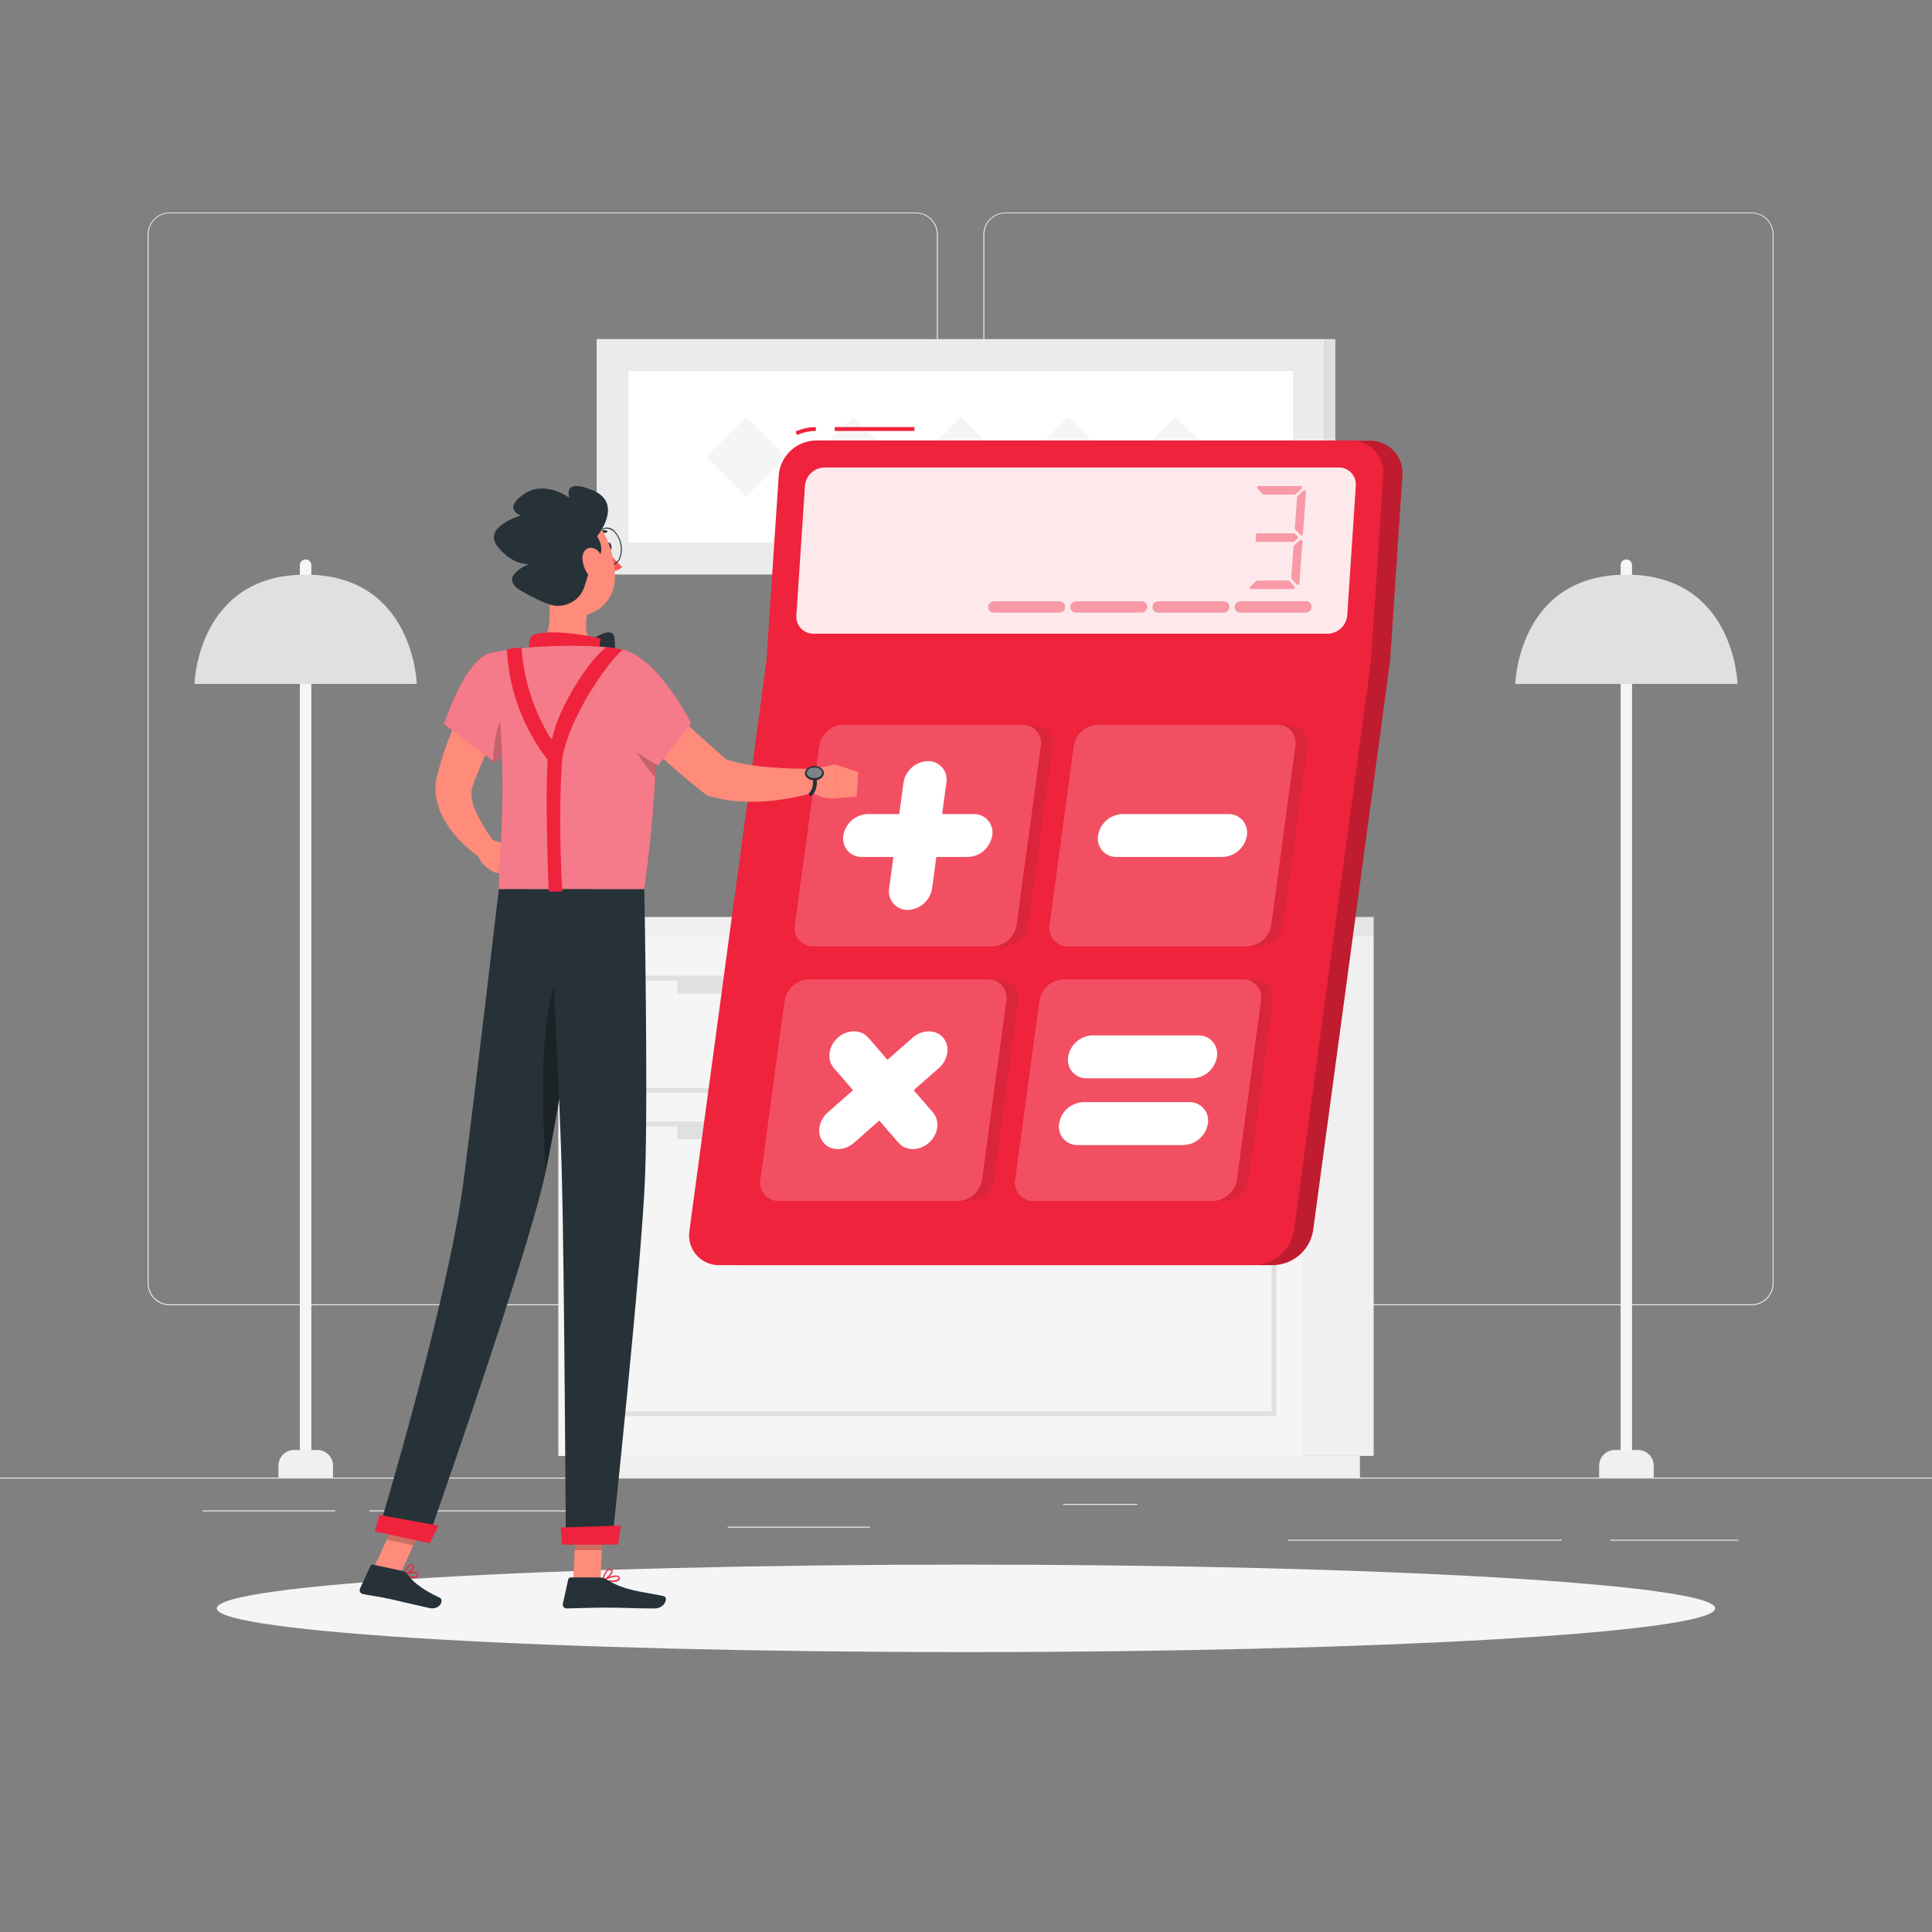 <svg width="116" height="116" viewBox="0 0 116 116" fill="none" xmlns="http://www.w3.org/2000/svg">
<rect x="0" y="0" width="116" height="116" fill="#808080" stroke="none"/>
<path d="M116 88.717H0V88.775H116V88.717Z" fill="#EBEBEB"/>
<path d="M104.375 92.449H96.691V92.507H104.375V92.449Z" fill="#EBEBEB"/>
<path d="M93.772 92.449H77.344V92.507H93.772V92.449Z" fill="#EBEBEB"/>
<path d="M68.284 90.297H63.832V90.355H68.284V90.297Z" fill="#EBEBEB"/>
<path d="M20.127 90.686H12.172V90.745H20.127V90.686Z" fill="#EBEBEB"/>
<path d="M36.657 90.686H22.191V90.745H36.657V90.686Z" fill="#EBEBEB"/>
<path d="M52.231 91.665H43.691V91.723H52.231V91.665Z" fill="#EBEBEB"/>
<path d="M54.983 78.369H10.186C9.835 78.369 9.498 78.229 9.25 77.981C9.003 77.732 8.863 77.396 8.863 77.045V14.073C8.866 13.724 9.007 13.39 9.255 13.145C9.502 12.899 9.837 12.76 10.186 12.76H54.983C55.334 12.76 55.671 12.899 55.919 13.148C56.168 13.396 56.307 13.733 56.307 14.085V77.045C56.307 77.396 56.168 77.733 55.919 77.981C55.671 78.23 55.334 78.369 54.983 78.369ZM10.186 12.806C9.85 12.807 9.529 12.941 9.291 13.178C9.054 13.415 8.921 13.737 8.921 14.073V77.045C8.921 77.38 9.054 77.702 9.291 77.939C9.529 78.177 9.85 78.311 10.186 78.311H54.983C55.318 78.311 55.64 78.177 55.878 77.94C56.115 77.702 56.249 77.38 56.249 77.045V14.073C56.249 13.737 56.115 13.415 55.878 13.178C55.64 12.94 55.318 12.807 54.983 12.806H10.186Z" fill="#EBEBEB"/>
<path d="M105.167 78.369H60.368C60.017 78.369 59.68 78.229 59.432 77.981C59.183 77.732 59.044 77.396 59.043 77.045V14.073C59.047 13.724 59.188 13.39 59.436 13.144C59.684 12.899 60.019 12.76 60.368 12.76H105.167C105.515 12.761 105.849 12.899 106.097 13.145C106.344 13.391 106.484 13.724 106.487 14.073V77.045C106.487 77.395 106.348 77.731 106.101 77.98C105.853 78.228 105.517 78.368 105.167 78.369ZM60.368 12.806C60.032 12.807 59.71 12.94 59.473 13.178C59.235 13.415 59.102 13.737 59.101 14.073V77.045C59.102 77.38 59.235 77.702 59.473 77.94C59.71 78.177 60.032 78.311 60.368 78.311H105.167C105.503 78.311 105.824 78.177 106.062 77.94C106.299 77.702 106.433 77.38 106.434 77.045V14.073C106.433 13.737 106.299 13.415 106.062 13.178C105.824 12.94 105.503 12.807 105.167 12.806H60.368Z" fill="#EBEBEB"/>
<path d="M78.182 87.413H82.477V56.193H78.182V87.413Z" fill="#F0F0F0"/>
<path d="M34.347 88.714H81.652V87.412H34.347V88.714Z" fill="#F0F0F0"/>
<path d="M78.183 56.194H33.523V87.415H78.183V56.194Z" fill="#F5F5F5"/>
<path d="M78.182 56.194H82.477V55.057H78.182V56.194Z" fill="#E6E6E6"/>
<path d="M78.183 55.058H33.523V56.194H78.183V55.058Z" fill="#F0F0F0"/>
<path d="M76.638 65.61H35.066V58.58H76.638V65.61ZM35.354 65.32H76.351V58.87H35.354V65.32Z" fill="#E0E0E0"/>
<path d="M76.638 85.028H35.066V67.333H76.638V85.028ZM35.354 84.74H76.351V67.621H35.354V84.74Z" fill="#E0E0E0"/>
<path d="M40.668 59.649L71.039 59.649V58.726L40.668 58.726V59.649Z" fill="#E0E0E0"/>
<path d="M40.668 68.4H71.039V67.477H40.668V68.4Z" fill="#E0E0E0"/>
<path d="M97.648 87.888C97.557 87.888 97.469 87.851 97.405 87.786C97.341 87.722 97.305 87.634 97.305 87.543V33.932C97.305 33.841 97.341 33.754 97.405 33.689C97.47 33.625 97.557 33.589 97.648 33.589C97.739 33.589 97.826 33.625 97.891 33.689C97.955 33.754 97.991 33.841 97.991 33.932V87.543C97.991 87.634 97.955 87.722 97.891 87.786C97.827 87.851 97.739 87.888 97.648 87.888Z" fill="#F5F5F5"/>
<path d="M96.958 87.058H98.35C98.599 87.058 98.839 87.157 99.016 87.334C99.192 87.51 99.291 87.75 99.291 87.999V88.714H96.016V87.999C96.016 87.75 96.115 87.51 96.291 87.334C96.468 87.157 96.708 87.058 96.958 87.058Z" fill="#F0F0F0"/>
<path d="M90.977 41.064C90.977 41.064 91.146 34.503 97.649 34.503C104.152 34.503 104.324 41.064 104.324 41.064H90.977Z" fill="#E0E0E0"/>
<path d="M18.35 87.888C18.258 87.888 18.17 87.852 18.105 87.787C18.04 87.722 18.004 87.635 18.004 87.543V33.932C18.005 33.841 18.041 33.754 18.106 33.689C18.171 33.625 18.258 33.589 18.35 33.589C18.441 33.589 18.528 33.625 18.592 33.689C18.657 33.754 18.693 33.841 18.693 33.932V87.543C18.693 87.634 18.657 87.722 18.593 87.786C18.528 87.851 18.441 87.888 18.35 87.888Z" fill="#F5F5F5"/>
<path d="M17.661 87.058H19.053C19.302 87.058 19.542 87.157 19.719 87.334C19.895 87.51 19.995 87.75 19.995 87.999V88.714H16.719V87.999C16.719 87.876 16.743 87.753 16.79 87.639C16.838 87.525 16.907 87.421 16.995 87.334C17.082 87.246 17.186 87.177 17.3 87.129C17.415 87.082 17.537 87.058 17.661 87.058Z" fill="#F0F0F0"/>
<path d="M11.676 41.064C11.676 41.064 11.845 34.503 18.35 34.503C24.856 34.503 25.023 41.064 25.023 41.064H11.676Z" fill="#E0E0E0"/>
<path d="M66.364 54.566H49.859V55.058H66.364V54.566Z" fill="#E0E0E0"/>
<path d="M66.364 54.566H49.859L51.446 45.117H67.951L66.364 54.566Z" fill="#E0E0E0"/>
<path d="M66.059 54.566H49.555L51.142 45.117H67.646L66.059 54.566Z" fill="#EBEBEB"/>
<path d="M50.179 53.824L51.529 45.79C51.537 45.74 51.562 45.695 51.601 45.663C51.639 45.63 51.688 45.613 51.738 45.613H66.818C66.849 45.613 66.879 45.62 66.907 45.633C66.935 45.646 66.96 45.664 66.98 45.688C66.999 45.711 67.014 45.739 67.022 45.768C67.03 45.798 67.032 45.829 67.027 45.859L65.677 53.893C65.668 53.943 65.643 53.988 65.605 54.021C65.567 54.053 65.518 54.072 65.468 54.072H50.388C50.357 54.072 50.326 54.066 50.298 54.053C50.27 54.039 50.245 54.02 50.225 53.997C50.205 53.973 50.191 53.945 50.183 53.915C50.175 53.886 50.174 53.854 50.179 53.824Z" fill="#FAFAFA"/>
<path d="M62.63 54.566H46.125V55.058H62.63V54.566Z" fill="#F0F0F0"/>
<path d="M79.552 20.36H35.824V34.494H79.552V20.36Z" fill="#EBEBEB"/>
<path d="M79.549 34.491H80.176V20.358H79.549V34.491Z" fill="#E0E0E0"/>
<path d="M77.635 22.274H37.738V32.578H77.635V22.274Z" fill="white"/>
<path d="M60.089 27.426L57.688 25.024L55.286 27.426L57.688 29.828L60.089 27.426Z" fill="#F5F5F5"/>
<path d="M53.64 27.426L51.238 25.024L48.837 27.426L51.238 29.828L53.64 27.426Z" fill="#F5F5F5"/>
<path d="M47.195 27.426L44.793 25.024L42.391 27.426L44.793 29.828L47.195 27.426Z" fill="#F5F5F5"/>
<path d="M66.534 27.426L64.133 25.024L61.731 27.426L64.133 29.828L66.534 27.426Z" fill="#F5F5F5"/>
<path d="M72.984 27.426L70.582 25.024L68.18 27.426L70.582 29.828L72.984 27.426Z" fill="#F5F5F5"/>
<path d="M57.998 99.194C82.841 99.194 102.981 98.018 102.981 96.568C102.981 95.117 82.841 93.941 57.998 93.941C33.155 93.941 13.016 95.117 13.016 96.568C13.016 98.018 33.155 99.194 57.998 99.194Z" fill="#F5F5F5"/>
<path d="M84.202 28.547C84.223 28.279 84.189 28.009 84.1 27.755C84.011 27.501 83.87 27.268 83.686 27.072C83.502 26.875 83.28 26.72 83.032 26.614C82.784 26.508 82.518 26.456 82.249 26.459H50.133C49.568 26.467 49.026 26.686 48.614 27.072C48.202 27.458 47.948 27.984 47.903 28.547L47.166 39.672L42.542 73.871C42.497 74.131 42.51 74.398 42.581 74.653C42.651 74.907 42.778 75.143 42.951 75.343C43.124 75.543 43.339 75.701 43.581 75.808C43.822 75.915 44.085 75.966 44.349 75.959H76.467C77.045 75.943 77.598 75.726 78.032 75.344C78.466 74.963 78.752 74.441 78.841 73.871L83.464 39.672L84.202 28.547Z" fill="#EF233C"/>
<path opacity="0.2" d="M84.202 28.547C84.223 28.279 84.189 28.009 84.1 27.755C84.011 27.501 83.87 27.268 83.686 27.072C83.502 26.875 83.28 26.72 83.032 26.614C82.784 26.508 82.518 26.456 82.249 26.459H50.133C49.568 26.467 49.026 26.686 48.614 27.072C48.202 27.458 47.948 27.984 47.903 28.547L47.166 39.672L42.542 73.871C42.497 74.131 42.51 74.398 42.581 74.653C42.651 74.907 42.778 75.143 42.951 75.343C43.124 75.543 43.339 75.701 43.581 75.808C43.822 75.915 44.085 75.966 44.349 75.959H76.467C77.045 75.943 77.598 75.726 78.032 75.344C78.466 74.963 78.752 74.441 78.841 73.871L83.464 39.672L84.202 28.547Z" fill="black"/>
<path d="M75.322 75.961H43.204C42.94 75.968 42.678 75.916 42.436 75.81C42.195 75.703 41.98 75.544 41.807 75.345C41.634 75.145 41.508 74.909 41.437 74.655C41.366 74.401 41.352 74.134 41.397 73.873L46.021 39.672H82.319L77.696 73.871C77.607 74.442 77.321 74.964 76.888 75.346C76.454 75.728 75.9 75.946 75.322 75.961Z" fill="#EF233C"/>
<path d="M54.905 25.643H50.121V25.875H54.905V25.643Z" fill="#EF233C"/>
<path d="M47.859 26.123L47.762 25.912C48.146 25.735 48.564 25.643 48.987 25.643V25.875C48.597 25.875 48.213 25.959 47.859 26.123Z" fill="#EF233C"/>
<path d="M81.105 26.447H48.987C48.422 26.455 47.88 26.674 47.468 27.06C47.056 27.446 46.802 27.972 46.757 28.535L46.02 39.671H82.318L83.054 28.547C83.077 28.278 83.044 28.007 82.956 27.752C82.868 27.497 82.728 27.263 82.545 27.065C82.361 26.867 82.138 26.71 81.89 26.604C81.642 26.497 81.375 26.444 81.105 26.447Z" fill="#EF233C"/>
<path opacity="0.9" d="M47.816 36.948L48.331 29.169C48.354 28.873 48.488 28.596 48.705 28.392C48.922 28.189 49.207 28.074 49.505 28.069H80.377C80.519 28.067 80.659 28.095 80.79 28.15C80.92 28.206 81.038 28.288 81.134 28.392C81.231 28.495 81.305 28.618 81.352 28.752C81.398 28.886 81.416 29.028 81.405 29.169L80.89 36.948C80.865 37.244 80.732 37.521 80.515 37.724C80.298 37.928 80.013 38.043 79.716 38.048H48.843C48.702 38.05 48.561 38.022 48.431 37.966C48.301 37.91 48.184 37.828 48.087 37.725C47.99 37.621 47.916 37.499 47.869 37.365C47.823 37.231 47.804 37.089 47.816 36.948Z" fill="white"/>
<g opacity="0.4">
<path d="M78.149 29.343L77.798 29.67C77.79 29.678 77.779 29.685 77.768 29.689C77.757 29.694 77.745 29.696 77.733 29.696H75.877C75.864 29.696 75.851 29.694 75.839 29.688C75.827 29.683 75.816 29.675 75.808 29.666L75.506 29.341C75.493 29.327 75.485 29.31 75.482 29.292C75.479 29.274 75.481 29.255 75.488 29.238C75.496 29.221 75.508 29.206 75.523 29.196C75.539 29.186 75.557 29.181 75.576 29.181H78.088C78.107 29.181 78.125 29.187 78.141 29.198C78.156 29.208 78.168 29.224 78.174 29.241C78.181 29.259 78.182 29.278 78.177 29.296C78.173 29.314 78.163 29.331 78.149 29.343Z" fill="#EF233C"/>
<path d="M77.659 35.373H75.146C75.127 35.373 75.108 35.367 75.092 35.356C75.077 35.345 75.064 35.33 75.057 35.312C75.05 35.294 75.049 35.275 75.053 35.256C75.057 35.238 75.067 35.221 75.081 35.208L75.429 34.883C75.447 34.867 75.47 34.858 75.494 34.858H77.35C77.363 34.857 77.377 34.86 77.389 34.865C77.401 34.871 77.411 34.88 77.42 34.89L77.724 35.215C77.735 35.228 77.743 35.244 77.746 35.262C77.749 35.279 77.747 35.297 77.74 35.314C77.733 35.33 77.722 35.344 77.708 35.355C77.693 35.365 77.676 35.371 77.659 35.373Z" fill="#EF233C"/>
<path d="M77.902 32.34L77.723 32.509C77.705 32.526 77.682 32.535 77.658 32.535H75.48C75.467 32.535 75.454 32.532 75.442 32.526C75.431 32.521 75.42 32.513 75.412 32.504C75.403 32.494 75.396 32.483 75.392 32.471C75.388 32.459 75.386 32.446 75.387 32.433L75.41 32.106C75.412 32.082 75.423 32.059 75.44 32.043C75.458 32.027 75.481 32.017 75.505 32.018H77.691C77.704 32.017 77.717 32.02 77.729 32.025C77.741 32.03 77.751 32.038 77.76 32.048L77.909 32.208C77.917 32.217 77.924 32.228 77.928 32.239C77.932 32.251 77.934 32.263 77.933 32.275C77.932 32.288 77.929 32.3 77.924 32.311C77.919 32.322 77.911 32.332 77.902 32.34Z" fill="#EF233C"/>
<path d="M78.2 32.519L78.017 35.032C78.015 35.05 78.008 35.067 77.997 35.082C77.986 35.096 77.97 35.107 77.953 35.113C77.935 35.119 77.917 35.12 77.899 35.115C77.881 35.11 77.865 35.101 77.852 35.087L77.553 34.762C77.544 34.753 77.537 34.742 77.533 34.729C77.528 34.717 77.527 34.704 77.528 34.691L77.665 32.823C77.665 32.811 77.668 32.799 77.673 32.788C77.678 32.778 77.686 32.768 77.695 32.76L78.043 32.435C78.057 32.422 78.075 32.414 78.094 32.412C78.114 32.41 78.133 32.413 78.151 32.422C78.168 32.431 78.182 32.445 78.191 32.463C78.2 32.48 78.203 32.5 78.2 32.519Z" fill="#EF233C"/>
<path d="M78.415 29.538L78.232 32.057C78.231 32.076 78.224 32.094 78.213 32.109C78.201 32.123 78.186 32.135 78.169 32.141C78.151 32.147 78.132 32.148 78.114 32.143C78.096 32.139 78.08 32.129 78.067 32.115L77.766 31.788C77.757 31.779 77.751 31.768 77.747 31.756C77.743 31.744 77.742 31.731 77.742 31.719L77.877 29.851C77.879 29.827 77.89 29.805 77.907 29.789L78.255 29.461C78.269 29.448 78.287 29.44 78.306 29.437C78.325 29.434 78.344 29.437 78.362 29.445C78.379 29.453 78.393 29.466 78.403 29.483C78.412 29.5 78.417 29.519 78.415 29.538Z" fill="#EF233C"/>
</g>
<path opacity="0.4" d="M74.126 36.424C74.134 36.337 74.173 36.257 74.236 36.197C74.299 36.138 74.383 36.103 74.47 36.102H78.414C78.46 36.101 78.505 36.11 78.548 36.128C78.59 36.146 78.628 36.173 78.66 36.207C78.692 36.24 78.716 36.28 78.731 36.323C78.747 36.367 78.753 36.413 78.75 36.459C78.743 36.546 78.703 36.627 78.639 36.687C78.575 36.746 78.492 36.78 78.404 36.781H74.47C74.423 36.783 74.376 36.776 74.332 36.758C74.289 36.741 74.249 36.714 74.217 36.681C74.184 36.647 74.159 36.606 74.144 36.562C74.128 36.518 74.122 36.471 74.126 36.424Z" fill="#EF233C"/>
<path opacity="0.4" d="M69.197 36.424C69.204 36.337 69.243 36.257 69.306 36.197C69.37 36.138 69.453 36.103 69.54 36.102H73.484C73.53 36.101 73.576 36.11 73.618 36.128C73.66 36.146 73.699 36.173 73.73 36.207C73.762 36.24 73.786 36.28 73.802 36.323C73.817 36.367 73.823 36.413 73.82 36.459C73.813 36.546 73.773 36.627 73.71 36.687C73.646 36.746 73.562 36.78 73.475 36.781H69.531C69.484 36.782 69.439 36.773 69.396 36.755C69.354 36.737 69.316 36.711 69.284 36.677C69.253 36.643 69.229 36.603 69.213 36.56C69.198 36.516 69.193 36.47 69.197 36.424Z" fill="#EF233C"/>
<path opacity="0.4" d="M64.263 36.424C64.27 36.337 64.309 36.257 64.373 36.197C64.436 36.138 64.519 36.103 64.606 36.102H68.55C68.596 36.102 68.642 36.111 68.684 36.129C68.726 36.147 68.764 36.174 68.795 36.208C68.826 36.241 68.85 36.281 68.866 36.324C68.881 36.367 68.888 36.413 68.884 36.459C68.877 36.546 68.838 36.627 68.774 36.687C68.71 36.747 68.626 36.78 68.539 36.781H64.595C64.549 36.782 64.503 36.773 64.461 36.755C64.419 36.736 64.381 36.71 64.35 36.676C64.319 36.642 64.295 36.603 64.28 36.559C64.265 36.516 64.259 36.47 64.263 36.424Z" fill="#EF233C"/>
<path opacity="0.4" d="M59.329 36.424C59.337 36.337 59.376 36.257 59.439 36.197C59.503 36.138 59.586 36.103 59.673 36.102H63.617C63.663 36.102 63.708 36.111 63.75 36.129C63.792 36.147 63.83 36.174 63.861 36.208C63.893 36.241 63.917 36.281 63.932 36.324C63.948 36.367 63.954 36.413 63.951 36.459C63.944 36.546 63.904 36.627 63.84 36.687C63.776 36.747 63.693 36.78 63.605 36.781H59.661C59.615 36.782 59.57 36.773 59.528 36.755C59.485 36.736 59.447 36.71 59.416 36.676C59.385 36.642 59.361 36.603 59.346 36.559C59.331 36.516 59.325 36.47 59.329 36.424Z" fill="#EF233C"/>
<path opacity="0.1" d="M48.438 55.533L49.89 44.799C49.945 44.447 50.121 44.125 50.388 43.89C50.655 43.655 50.996 43.521 51.352 43.511H62.087C62.249 43.507 62.411 43.538 62.56 43.604C62.709 43.67 62.842 43.768 62.949 43.891C63.055 44.014 63.133 44.16 63.177 44.317C63.22 44.474 63.228 44.638 63.2 44.799L61.748 55.533C61.694 55.885 61.519 56.207 61.252 56.442C60.985 56.677 60.644 56.812 60.289 56.821H49.552C49.389 56.825 49.227 56.794 49.078 56.728C48.929 56.662 48.796 56.564 48.69 56.441C48.583 56.318 48.505 56.172 48.462 56.016C48.418 55.859 48.41 55.694 48.438 55.533Z" fill="#263238"/>
<path opacity="0.1" d="M63.731 55.533L65.191 44.799C65.245 44.447 65.421 44.125 65.688 43.89C65.955 43.655 66.297 43.521 66.652 43.511H77.387C77.55 43.506 77.712 43.538 77.861 43.603C78.011 43.669 78.143 43.767 78.25 43.89C78.357 44.014 78.434 44.159 78.478 44.316C78.521 44.473 78.529 44.638 78.501 44.799L77.051 55.533C76.996 55.885 76.82 56.206 76.553 56.442C76.286 56.677 75.945 56.811 75.589 56.821H64.843C64.68 56.826 64.518 56.794 64.369 56.728C64.22 56.662 64.088 56.564 63.981 56.441C63.875 56.318 63.797 56.172 63.754 56.016C63.711 55.858 63.703 55.694 63.731 55.533Z" fill="#263238"/>
<path opacity="0.1" d="M46.371 70.827L47.823 60.088C47.878 59.736 48.054 59.415 48.321 59.18C48.588 58.944 48.929 58.81 49.285 58.8H60.02C60.182 58.796 60.344 58.828 60.493 58.893C60.642 58.959 60.775 59.057 60.881 59.18C60.988 59.303 61.066 59.449 61.109 59.606C61.153 59.763 61.161 59.927 61.133 60.088L59.681 70.825C59.627 71.176 59.451 71.497 59.184 71.732C58.917 71.967 58.577 72.101 58.221 72.11H47.484C47.322 72.114 47.161 72.083 47.012 72.017C46.864 71.952 46.731 71.854 46.625 71.732C46.518 71.609 46.44 71.464 46.396 71.308C46.352 71.151 46.344 70.987 46.371 70.827Z" fill="#263238"/>
<path opacity="0.1" d="M61.664 70.827L63.114 60.088C63.169 59.736 63.345 59.415 63.612 59.18C63.879 58.944 64.22 58.81 64.576 58.8H75.311C75.473 58.796 75.635 58.828 75.784 58.893C75.933 58.959 76.066 59.057 76.172 59.18C76.279 59.303 76.357 59.449 76.4 59.606C76.444 59.763 76.452 59.927 76.424 60.088L74.974 70.825C74.919 71.176 74.743 71.497 74.476 71.732C74.209 71.966 73.868 72.1 73.513 72.11H62.776C62.613 72.115 62.452 72.083 62.303 72.017C62.155 71.952 62.023 71.854 61.916 71.732C61.81 71.609 61.732 71.464 61.689 71.308C61.645 71.151 61.637 70.987 61.664 70.827Z" fill="#263238"/>
<path d="M47.723 55.533L49.183 44.799C49.237 44.447 49.413 44.125 49.68 43.89C49.947 43.655 50.288 43.521 50.644 43.511H61.379C61.542 43.507 61.703 43.538 61.852 43.604C62.002 43.67 62.134 43.768 62.241 43.891C62.347 44.014 62.425 44.16 62.469 44.317C62.512 44.474 62.52 44.638 62.492 44.799L61.04 55.533C60.986 55.885 60.811 56.207 60.544 56.442C60.277 56.677 59.936 56.812 59.581 56.821H48.837C48.674 56.825 48.512 56.794 48.363 56.728C48.214 56.662 48.081 56.564 47.975 56.441C47.868 56.318 47.791 56.172 47.747 56.016C47.703 55.859 47.695 55.694 47.723 55.533Z" fill="#EF233C"/>
<path opacity="0.2" d="M47.723 55.533L49.183 44.799C49.237 44.447 49.413 44.125 49.68 43.89C49.947 43.655 50.288 43.521 50.644 43.511H61.379C61.542 43.507 61.703 43.538 61.852 43.604C62.002 43.67 62.134 43.768 62.241 43.891C62.347 44.014 62.425 44.16 62.469 44.317C62.512 44.474 62.52 44.638 62.492 44.799L61.04 55.533C60.986 55.885 60.811 56.207 60.544 56.442C60.277 56.677 59.936 56.812 59.581 56.821H48.837C48.674 56.825 48.512 56.794 48.363 56.728C48.214 56.662 48.081 56.564 47.975 56.441C47.868 56.318 47.791 56.172 47.747 56.016C47.703 55.859 47.695 55.694 47.723 55.533Z" fill="white"/>
<path d="M63.017 55.533L64.467 44.799C64.521 44.447 64.697 44.125 64.964 43.89C65.231 43.655 65.572 43.521 65.928 43.511H76.663C76.826 43.506 76.988 43.538 77.137 43.603C77.286 43.669 77.419 43.767 77.526 43.89C77.632 44.014 77.71 44.159 77.754 44.316C77.797 44.473 77.805 44.638 77.776 44.799L76.326 55.533C76.272 55.885 76.096 56.206 75.829 56.442C75.562 56.677 75.221 56.811 74.865 56.821H64.128C63.965 56.826 63.803 56.794 63.654 56.728C63.505 56.662 63.373 56.564 63.267 56.441C63.16 56.318 63.083 56.172 63.039 56.016C62.996 55.858 62.988 55.694 63.017 55.533Z" fill="#EF233C"/>
<path opacity="0.2" d="M63.017 55.533L64.467 44.799C64.521 44.447 64.697 44.125 64.964 43.89C65.231 43.655 65.572 43.521 65.928 43.511H76.663C76.826 43.506 76.988 43.538 77.137 43.603C77.286 43.669 77.419 43.767 77.526 43.89C77.632 44.014 77.71 44.159 77.754 44.316C77.797 44.473 77.805 44.638 77.776 44.799L76.326 55.533C76.272 55.885 76.096 56.206 75.829 56.442C75.562 56.677 75.221 56.811 74.865 56.821H64.128C63.965 56.826 63.803 56.794 63.654 56.728C63.505 56.662 63.373 56.564 63.267 56.441C63.16 56.318 63.083 56.172 63.039 56.016C62.996 55.858 62.988 55.694 63.017 55.533Z" fill="white"/>
<path d="M45.656 70.827L47.108 60.088C47.163 59.736 47.339 59.415 47.606 59.18C47.873 58.944 48.214 58.81 48.57 58.8H59.305C59.468 58.796 59.629 58.828 59.778 58.893C59.927 58.959 60.06 59.057 60.167 59.18C60.273 59.303 60.351 59.449 60.395 59.606C60.438 59.763 60.446 59.927 60.418 60.088L58.966 70.825C58.912 71.176 58.736 71.497 58.469 71.732C58.203 71.967 57.862 72.101 57.507 72.11H46.77C46.607 72.114 46.446 72.083 46.297 72.017C46.149 71.952 46.016 71.854 45.91 71.732C45.803 71.609 45.725 71.464 45.681 71.308C45.638 71.151 45.629 70.987 45.656 70.827Z" fill="#EF233C"/>
<path opacity="0.2" d="M45.656 70.827L47.108 60.088C47.163 59.736 47.339 59.415 47.606 59.18C47.873 58.944 48.214 58.81 48.57 58.8H59.305C59.468 58.796 59.629 58.828 59.778 58.893C59.927 58.959 60.06 59.057 60.167 59.18C60.273 59.303 60.351 59.449 60.395 59.606C60.438 59.763 60.446 59.927 60.418 60.088L58.966 70.825C58.912 71.176 58.736 71.497 58.469 71.732C58.203 71.967 57.862 72.101 57.507 72.11H46.77C46.607 72.114 46.446 72.083 46.297 72.017C46.149 71.952 46.016 71.854 45.91 71.732C45.803 71.609 45.725 71.464 45.681 71.308C45.638 71.151 45.629 70.987 45.656 70.827Z" fill="white"/>
<path d="M60.95 70.827L62.406 60.088C62.461 59.736 62.637 59.415 62.904 59.18C63.171 58.944 63.512 58.81 63.868 58.8H74.603C74.766 58.796 74.927 58.828 75.076 58.893C75.225 58.959 75.358 59.057 75.465 59.18C75.571 59.303 75.649 59.449 75.692 59.606C75.736 59.763 75.744 59.927 75.716 60.088L74.266 70.825C74.211 71.176 74.035 71.497 73.768 71.732C73.501 71.966 73.16 72.1 72.805 72.11H62.061C61.898 72.115 61.737 72.083 61.589 72.017C61.44 71.952 61.308 71.854 61.202 71.732C61.095 71.609 61.017 71.464 60.974 71.308C60.93 71.151 60.922 70.987 60.95 70.827Z" fill="#EF233C"/>
<path opacity="0.2" d="M60.95 70.827L62.406 60.088C62.461 59.736 62.637 59.415 62.904 59.18C63.171 58.944 63.512 58.81 63.868 58.8H74.603C74.766 58.796 74.927 58.828 75.076 58.893C75.225 58.959 75.358 59.057 75.465 59.18C75.571 59.303 75.649 59.449 75.692 59.606C75.736 59.763 75.744 59.927 75.716 60.088L74.266 70.825C74.211 71.176 74.035 71.497 73.768 71.732C73.501 71.966 73.16 72.1 72.805 72.11H62.061C61.898 72.115 61.737 72.083 61.589 72.017C61.44 71.952 61.308 71.854 61.202 71.732C61.095 71.609 61.017 71.464 60.974 71.308C60.93 71.151 60.922 70.987 60.95 70.827Z" fill="white"/>
<path d="M54.5 54.633C54.337 54.636 54.176 54.604 54.027 54.538C53.879 54.472 53.746 54.374 53.64 54.251C53.534 54.128 53.456 53.983 53.412 53.827C53.368 53.67 53.359 53.506 53.386 53.345L54.247 46.989C54.302 46.637 54.478 46.315 54.745 46.08C55.012 45.844 55.353 45.709 55.709 45.699C55.872 45.694 56.034 45.727 56.183 45.792C56.332 45.858 56.464 45.957 56.571 46.08C56.677 46.203 56.755 46.349 56.799 46.506C56.842 46.663 56.85 46.828 56.822 46.989L55.964 53.345C55.908 53.697 55.732 54.018 55.464 54.253C55.197 54.488 54.856 54.623 54.5 54.633Z" fill="white"/>
<path d="M50.636 50.167C50.692 49.815 50.869 49.494 51.136 49.258C51.403 49.023 51.744 48.888 52.1 48.877H58.462C58.625 48.873 58.786 48.906 58.935 48.972C59.084 49.038 59.216 49.136 59.323 49.26C59.429 49.383 59.507 49.528 59.551 49.685C59.594 49.842 59.603 50.007 59.575 50.167C59.52 50.518 59.343 50.839 59.077 51.074C58.81 51.309 58.469 51.444 58.114 51.455H51.757C51.594 51.459 51.432 51.428 51.282 51.362C51.133 51.297 50.999 51.199 50.892 51.076C50.785 50.953 50.707 50.807 50.662 50.65C50.618 50.493 50.609 50.328 50.636 50.167Z" fill="white"/>
<path d="M49.452 68.616C49.018 68.115 49.13 67.296 49.698 66.795L54.802 62.299C55.371 61.798 56.194 61.798 56.623 62.299C57.057 62.8 56.946 63.621 56.377 64.122L51.273 68.616C50.705 69.117 49.879 69.117 49.452 68.616Z" fill="white"/>
<path d="M50.308 62.299C50.876 61.798 51.7 61.798 52.131 62.299L56.017 66.795C56.451 67.296 56.34 68.115 55.771 68.616C55.203 69.117 54.379 69.117 53.95 68.616L50.062 64.122C49.628 63.621 49.739 62.8 50.308 62.299Z" fill="white"/>
<path d="M65.929 50.167C65.985 49.815 66.162 49.494 66.429 49.258C66.696 49.023 67.037 48.888 67.393 48.877H73.75C73.913 48.873 74.075 48.905 74.224 48.971C74.373 49.037 74.506 49.135 74.612 49.259C74.719 49.382 74.796 49.528 74.84 49.685C74.883 49.842 74.892 50.007 74.864 50.167C74.808 50.519 74.632 50.839 74.365 51.074C74.098 51.309 73.758 51.444 73.402 51.455H67.048C66.885 51.459 66.723 51.427 66.574 51.362C66.424 51.296 66.291 51.198 66.185 51.075C66.078 50.952 65.999 50.807 65.955 50.65C65.911 50.493 65.902 50.328 65.929 50.167Z" fill="white"/>
<path d="M64.133 63.454C64.189 63.102 64.365 62.781 64.633 62.546C64.9 62.311 65.241 62.176 65.597 62.166H71.954C72.116 62.163 72.278 62.195 72.426 62.261C72.575 62.327 72.707 62.425 72.814 62.548C72.92 62.671 72.998 62.816 73.042 62.972C73.086 63.129 73.094 63.294 73.067 63.454C73.012 63.806 72.836 64.127 72.569 64.362C72.302 64.598 71.962 64.733 71.606 64.744H65.246C65.084 64.748 64.922 64.715 64.773 64.649C64.624 64.583 64.492 64.485 64.386 64.361C64.279 64.238 64.201 64.093 64.158 63.936C64.114 63.779 64.106 63.614 64.133 63.454Z" fill="white"/>
<path d="M63.59 67.461C63.646 67.109 63.822 66.789 64.089 66.554C64.356 66.319 64.697 66.184 65.052 66.173H71.409C71.572 66.169 71.733 66.201 71.882 66.267C72.031 66.333 72.164 66.431 72.27 66.554C72.377 66.677 72.455 66.822 72.499 66.979C72.543 67.136 72.552 67.3 72.525 67.461C72.469 67.813 72.293 68.134 72.025 68.37C71.758 68.605 71.417 68.74 71.061 68.751H64.704C64.541 68.755 64.379 68.723 64.23 68.657C64.081 68.591 63.949 68.493 63.842 68.369C63.736 68.246 63.658 68.1 63.614 67.943C63.571 67.786 63.563 67.621 63.59 67.461Z" fill="white"/>
<path d="M30.939 41.69C30.522 42.465 30.093 43.3 29.701 44.117C29.308 44.934 28.93 45.767 28.605 46.599C28.52 46.808 28.45 47.017 28.373 47.226C28.333 47.333 28.309 47.446 28.304 47.56C28.294 47.889 28.355 48.217 28.483 48.52C28.815 49.301 29.256 50.031 29.793 50.687L29.002 51.615C28.782 51.473 28.569 51.318 28.366 51.151C28.163 50.992 27.968 50.821 27.784 50.639C27.393 50.264 27.051 49.841 26.766 49.381C26.433 48.853 26.226 48.257 26.158 47.637C26.125 47.279 26.154 46.919 26.244 46.572C26.309 46.34 26.369 46.084 26.443 45.846C26.727 44.897 27.071 43.967 27.471 43.062C27.671 42.614 27.875 42.171 28.1 41.734C28.325 41.298 28.541 40.876 28.81 40.431L30.939 41.69Z" fill="#FF8B7B"/>
<path d="M29.463 50.421L30.623 50.727L29.76 52.404C29.76 52.404 28.897 52.075 28.684 51.316L29.463 50.421Z" fill="#FF8B7B"/>
<path d="M32.227 51.255L31.188 52.571L29.766 52.404L30.629 50.727L32.227 51.255Z" fill="#FF8B7B"/>
<path d="M36.41 32.842C36.436 32.972 36.526 33.063 36.61 33.046C36.693 33.03 36.742 32.91 36.714 32.782C36.686 32.654 36.598 32.55 36.515 32.578C36.431 32.606 36.382 32.712 36.41 32.842Z" fill="#263238"/>
<path d="M36.516 33.065C36.749 33.428 37.032 33.757 37.355 34.044C37.279 34.123 37.186 34.184 37.084 34.224C36.981 34.264 36.871 34.282 36.761 34.276L36.516 33.065Z" fill="#FF5652"/>
<path d="M36.689 33.941C36.311 33.941 35.935 33.528 35.821 32.962C35.759 32.686 35.778 32.398 35.874 32.132C35.901 32.022 35.959 31.922 36.04 31.844C36.122 31.766 36.224 31.712 36.334 31.69C36.445 31.667 36.559 31.677 36.665 31.716C36.77 31.756 36.862 31.826 36.93 31.916C37.118 32.126 37.247 32.383 37.304 32.66C37.36 32.937 37.342 33.224 37.25 33.491C37.217 33.598 37.157 33.695 37.076 33.772C36.994 33.849 36.895 33.904 36.786 33.932C36.754 33.938 36.721 33.941 36.689 33.941ZM36.438 31.739C36.407 31.736 36.376 31.736 36.345 31.739C36.247 31.766 36.158 31.817 36.085 31.887C36.012 31.958 35.958 32.046 35.928 32.143C35.835 32.399 35.818 32.676 35.877 32.941C35.995 33.528 36.399 33.943 36.779 33.869C36.878 33.843 36.968 33.793 37.041 33.722C37.114 33.651 37.168 33.563 37.197 33.465C37.284 33.209 37.302 32.934 37.248 32.668C37.194 32.402 37.071 32.155 36.891 31.953C36.833 31.889 36.764 31.837 36.686 31.801C36.608 31.764 36.524 31.743 36.438 31.739Z" fill="#263238"/>
<path d="M48.638 46.214L50.126 45.898L50.318 47.917C50.318 47.917 49.033 48.163 48.418 47.147L48.638 46.214Z" fill="#FF8B7B"/>
<path d="M51.531 46.351L51.436 47.824L50.318 47.917L50.125 45.898L51.531 46.351Z" fill="#FF8B7B"/>
<path d="M35.79 32.222C35.78 32.222 35.771 32.221 35.762 32.217C35.753 32.214 35.745 32.208 35.739 32.202C35.731 32.195 35.725 32.186 35.721 32.177C35.717 32.167 35.715 32.157 35.715 32.147C35.715 32.137 35.717 32.127 35.721 32.117C35.725 32.108 35.731 32.099 35.739 32.093C35.82 32.001 35.922 31.93 36.036 31.885C36.15 31.841 36.273 31.824 36.395 31.837C36.405 31.839 36.415 31.842 36.424 31.847C36.433 31.853 36.44 31.86 36.446 31.868C36.452 31.876 36.457 31.885 36.459 31.895C36.462 31.905 36.462 31.915 36.46 31.925C36.456 31.946 36.445 31.964 36.428 31.976C36.411 31.988 36.39 31.993 36.37 31.99C36.273 31.981 36.176 31.995 36.086 32.031C35.996 32.067 35.916 32.124 35.852 32.197C35.844 32.205 35.834 32.212 35.824 32.216C35.813 32.221 35.801 32.223 35.79 32.222Z" fill="#263238"/>
<path d="M32.827 35.19C33.059 36.384 33.203 38.038 32.363 38.834C32.363 38.834 32.688 40.045 34.915 40.045C37.356 40.045 36.089 38.983 36.089 38.983C35.075 38.667 35.085 37.514 35.317 36.586L32.827 35.19Z" fill="#FF8B7B"/>
<path d="M35.336 38.544C35.883 38.15 36.693 37.688 36.862 38.171C36.965 38.461 37.006 39.878 36.443 39.771C35.61 39.616 35.336 38.544 35.336 38.544Z" fill="#263238"/>
<path d="M31.911 39.633C31.693 39.327 31.703 38.354 31.934 38.183C32.308 37.907 33.909 37.842 36.066 38.338C35.834 39.28 36.333 39.774 36.333 39.774L31.911 39.633Z" fill="#EF233C"/>
<path d="M24.661 94.711C24.727 94.734 24.797 94.744 24.867 94.74C24.936 94.737 25.005 94.719 25.067 94.688C25.092 94.666 25.109 94.637 25.116 94.605C25.123 94.573 25.119 94.539 25.104 94.51C25.098 94.484 25.086 94.461 25.069 94.441C25.052 94.422 25.031 94.406 25.007 94.396C24.775 94.289 24.279 94.496 24.258 94.505C24.251 94.508 24.245 94.512 24.241 94.519C24.236 94.525 24.234 94.532 24.234 94.54C24.234 94.547 24.236 94.555 24.239 94.561C24.243 94.568 24.249 94.573 24.255 94.577C24.386 94.635 24.522 94.68 24.661 94.711ZM24.928 94.449L24.972 94.465C24.986 94.471 24.999 94.48 25.01 94.491C25.02 94.502 25.028 94.516 25.032 94.53C25.053 94.6 25.032 94.623 25.019 94.63C24.93 94.704 24.603 94.63 24.376 94.544C24.551 94.472 24.739 94.439 24.928 94.449Z" fill="#EF233C"/>
<path d="M24.264 94.579H24.282C24.468 94.524 24.862 94.243 24.867 94.06C24.867 94.031 24.857 94.002 24.839 93.98C24.821 93.957 24.796 93.941 24.767 93.935C24.739 93.924 24.709 93.92 24.68 93.922C24.65 93.925 24.621 93.934 24.595 93.948C24.377 94.06 24.241 94.51 24.236 94.531C24.234 94.536 24.234 94.541 24.235 94.546C24.235 94.552 24.237 94.556 24.24 94.561C24.242 94.566 24.246 94.57 24.25 94.573C24.254 94.576 24.259 94.578 24.264 94.579ZM24.728 94.002H24.744C24.793 94.018 24.793 94.041 24.793 94.053C24.793 94.162 24.528 94.382 24.329 94.471C24.378 94.289 24.482 94.127 24.626 94.007C24.657 93.992 24.693 93.99 24.725 94.002H24.728Z" fill="#EF233C"/>
<path d="M36.709 94.986C36.92 94.986 37.122 94.956 37.189 94.863C37.206 94.838 37.215 94.808 37.215 94.778C37.215 94.748 37.206 94.718 37.189 94.693C37.176 94.671 37.158 94.651 37.137 94.635C37.116 94.62 37.092 94.609 37.066 94.603C36.795 94.529 36.224 94.853 36.201 94.867C36.194 94.871 36.188 94.877 36.184 94.884C36.181 94.891 36.179 94.899 36.18 94.907C36.181 94.915 36.185 94.922 36.191 94.928C36.197 94.934 36.204 94.938 36.212 94.939C36.376 94.969 36.542 94.985 36.709 94.986ZM36.969 94.668C36.993 94.665 37.018 94.665 37.043 94.668C37.074 94.675 37.102 94.694 37.119 94.721C37.147 94.77 37.136 94.793 37.119 94.807C37.043 94.914 36.63 94.916 36.328 94.872C36.527 94.763 36.744 94.694 36.969 94.668Z" fill="#EF233C"/>
<path d="M36.215 94.939H36.231C36.429 94.851 36.819 94.498 36.788 94.313C36.788 94.269 36.751 94.215 36.645 94.206C36.606 94.202 36.567 94.205 36.53 94.216C36.493 94.227 36.458 94.246 36.429 94.271C36.281 94.449 36.193 94.669 36.176 94.9C36.175 94.905 36.176 94.91 36.178 94.915C36.18 94.921 36.183 94.925 36.187 94.929C36.19 94.933 36.195 94.936 36.2 94.938C36.205 94.94 36.21 94.941 36.215 94.941V94.939ZM36.612 94.278H36.635C36.705 94.278 36.709 94.31 36.712 94.32C36.73 94.431 36.464 94.709 36.264 94.83C36.282 94.644 36.357 94.468 36.48 94.327C36.516 94.294 36.563 94.277 36.612 94.278Z" fill="#EF233C"/>
<path d="M34.422 94.902H36.055L36.218 91.123H34.584L34.422 94.902Z" fill="#FF8B7B"/>
<path d="M22.445 94.145L24.039 94.491L25.642 90.972L24.046 90.626L22.445 94.145Z" fill="#FF8B7B"/>
<path d="M24.192 94.331L22.401 93.944C22.369 93.937 22.336 93.941 22.307 93.955C22.278 93.97 22.254 93.993 22.241 94.022L21.619 95.373C21.602 95.405 21.594 95.442 21.594 95.478C21.594 95.515 21.603 95.551 21.619 95.584C21.636 95.616 21.66 95.644 21.69 95.666C21.72 95.687 21.754 95.701 21.79 95.707C22.419 95.83 22.732 95.86 23.519 96.029C24.004 96.136 25.099 96.403 25.767 96.547C26.435 96.691 26.667 96.048 26.407 95.93C25.247 95.394 24.746 94.923 24.431 94.484C24.373 94.405 24.288 94.351 24.192 94.331Z" fill="#263238"/>
<path d="M36.041 94.712H34.259C34.226 94.712 34.195 94.723 34.169 94.743C34.144 94.763 34.127 94.792 34.12 94.823L33.797 96.28C33.788 96.315 33.786 96.352 33.794 96.388C33.801 96.423 33.817 96.457 33.839 96.485C33.862 96.513 33.891 96.536 33.924 96.551C33.957 96.567 33.993 96.574 34.029 96.573C34.672 96.561 35.602 96.524 36.409 96.524C37.354 96.524 38.17 96.575 39.279 96.575C39.947 96.575 40.135 95.897 39.855 95.835C38.576 95.556 37.535 95.526 36.433 94.847C36.317 94.766 36.181 94.719 36.041 94.712Z" fill="#263238"/>
<path d="M29.448 39.208C27.919 39.558 26.664 43.463 26.664 43.463L29.736 45.804C30.529 44.956 31.089 43.917 31.36 42.788C31.884 40.737 31.012 38.846 29.448 39.208Z" fill="#EF233C"/>
<path opacity="0.4" d="M29.448 39.208C27.919 39.558 26.664 43.463 26.664 43.463L29.736 45.804C30.529 44.956 31.089 43.917 31.36 42.788C31.884 40.737 31.012 38.846 29.448 39.208Z" fill="white"/>
<path d="M38.618 41.063L41.195 43.434C41.624 43.829 42.054 44.221 42.485 44.606C42.917 44.991 43.348 45.376 43.763 45.71L43.404 45.518C43.603 45.592 43.812 45.664 44.033 45.722C44.253 45.78 44.48 45.829 44.715 45.875C45.197 45.962 45.683 46.025 46.172 46.063C46.67 46.105 47.181 46.133 47.694 46.147C48.206 46.16 48.737 46.172 49.241 46.174L49.473 47.376C48.943 47.568 48.4 47.723 47.849 47.84C47.296 47.96 46.737 48.045 46.174 48.095C45.596 48.148 45.015 48.157 44.436 48.121C43.821 48.086 43.211 47.98 42.62 47.808L42.446 47.757L42.262 47.615C41.752 47.223 41.3 46.84 40.845 46.455C40.39 46.07 39.949 45.671 39.509 45.274C38.632 44.476 37.762 43.683 36.91 42.859L38.618 41.063Z" fill="#FF8B7B"/>
<path opacity="0.2" d="M30.758 42.075C29.927 42.897 29.656 44.395 29.598 45.694L29.735 45.799C30.528 44.951 31.087 43.912 31.358 42.783C31.389 42.662 31.416 42.551 31.437 42.419L30.758 42.075Z" fill="black"/>
<path d="M39.11 40.832C39.444 42.595 39.653 46.217 38.684 53.386H29.956C29.895 52.047 30.738 45.509 29.445 39.197C30.411 39.011 31.387 38.888 32.368 38.828C33.605 38.757 34.844 38.757 36.081 38.828C36.489 38.865 36.89 38.925 37.24 38.988C37.702 39.07 38.128 39.291 38.462 39.62C38.795 39.949 39.022 40.372 39.11 40.832Z" fill="#EF233C"/>
<path opacity="0.4" d="M39.11 40.832C39.444 42.595 39.653 46.217 38.684 53.386H29.956C29.895 52.047 30.738 45.509 29.445 39.197C30.411 39.011 31.387 38.888 32.368 38.828C33.605 38.757 34.844 38.757 36.081 38.828C36.489 38.865 36.89 38.925 37.24 38.988C37.702 39.07 38.128 39.291 38.462 39.62C38.795 39.949 39.022 40.372 39.11 40.832Z" fill="white"/>
<path opacity="0.2" d="M37.776 43.447L39.354 43.068C39.402 44.024 39.407 45.207 39.335 46.671C38.609 45.845 37.683 44.556 37.776 43.447Z" fill="black"/>
<path opacity="0.2" d="M36.217 91.123L36.133 93.072H34.5L34.584 91.123H36.217Z" fill="black"/>
<path opacity="0.2" d="M24.045 90.626L25.641 90.972L24.813 92.786L23.219 92.44L24.045 90.626Z" fill="black"/>
<path d="M32.051 33.445C32.471 35.009 32.638 35.946 33.603 36.596C35.055 37.575 36.851 36.452 36.918 34.793C36.969 33.302 36.276 30.993 34.598 30.678C34.228 30.606 33.846 30.631 33.488 30.749C33.13 30.867 32.808 31.074 32.553 31.351C32.298 31.629 32.118 31.967 32.03 32.333C31.942 32.7 31.949 33.083 32.051 33.445Z" fill="#FF8B7B"/>
<path d="M35.602 33.563C36.335 33.459 36.124 32.612 35.85 32.197C35.85 32.197 37.474 30.236 35.602 29.445C33.73 28.654 34.182 29.889 34.182 29.889C34.182 29.889 32.714 28.787 31.438 29.677C30.162 30.568 31.264 30.953 31.264 30.953C31.264 30.953 28.944 31.636 29.872 32.809C30.799 33.983 31.758 33.865 31.758 33.865C31.758 33.865 29.834 34.624 31.294 35.475C32.753 36.327 33.3 36.364 33.3 36.364C33.691 36.412 34.085 36.321 34.415 36.107C34.744 35.892 34.987 35.568 35.101 35.192L35.602 33.563Z" fill="#263238"/>
<path d="M34.97 33.568C35.002 33.971 35.165 34.351 35.434 34.652C35.789 35.044 36.16 34.798 36.225 34.322C36.281 33.891 36.165 33.162 35.729 32.953C35.293 32.745 34.943 33.083 34.97 33.568Z" fill="#FF8B7B"/>
<path d="M35.589 53.392C35.589 53.392 33.733 65.862 32.719 70.535C31.605 75.65 25.636 92.575 25.636 92.575L22.715 91.942C22.715 91.942 26.891 78.147 27.819 70.994C28.538 65.5 29.951 53.388 29.951 53.388L35.589 53.392Z" fill="#263238"/>
<path d="M26.337 91.603L25.791 92.66L22.504 91.948L22.782 90.96L26.337 91.603Z" fill="#EF233C"/>
<path opacity="0.3" d="M34.419 57.835C32.278 58.255 32.505 66.24 32.763 70.349C33.38 67.444 34.285 61.858 34.902 57.893C34.752 57.819 34.582 57.799 34.419 57.835Z" fill="black"/>
<path d="M38.685 53.393C38.685 53.393 38.917 65.594 38.734 70.561C38.548 75.737 36.741 92.684 36.741 92.684H33.975C33.975 92.684 33.876 76.038 33.743 70.955C33.618 65.424 32.945 53.393 32.945 53.393H38.685Z" fill="#263238"/>
<path d="M37.27 91.594C37.284 91.594 37.115 92.74 37.115 92.74H33.751L33.66 91.717L37.27 91.594Z" fill="#EF233C"/>
<path d="M35.692 41.375C34.907 43.484 39.506 45.968 39.506 45.968L41.496 43.416C41.496 43.416 40.167 40.774 38.538 39.581C36.524 38.104 36.285 39.769 35.692 41.375Z" fill="#EF233C"/>
<path opacity="0.4" d="M35.692 41.375C34.907 43.484 39.506 45.968 39.506 45.968L41.496 43.416C41.496 43.416 40.167 40.774 38.538 39.581C36.524 38.104 36.285 39.769 35.692 41.375Z" fill="white"/>
<path d="M48.899 46.852C49.214 46.852 49.47 46.66 49.47 46.423C49.47 46.186 49.214 45.994 48.899 45.994C48.584 45.994 48.328 46.186 48.328 46.423C48.328 46.66 48.584 46.852 48.899 46.852Z" fill="#263238"/>
<path d="M48.676 47.792C48.659 47.792 48.642 47.789 48.626 47.782C48.61 47.774 48.596 47.764 48.585 47.751C48.566 47.727 48.556 47.697 48.559 47.666C48.562 47.636 48.576 47.608 48.599 47.588C48.613 47.577 48.91 47.305 48.783 46.674C48.78 46.659 48.779 46.644 48.782 46.629C48.785 46.614 48.791 46.6 48.8 46.588C48.808 46.575 48.819 46.565 48.831 46.556C48.844 46.548 48.858 46.542 48.873 46.539C48.888 46.536 48.903 46.536 48.918 46.539C48.933 46.542 48.947 46.548 48.96 46.556C48.973 46.565 48.984 46.576 48.992 46.588C49.001 46.601 49.007 46.615 49.01 46.63C49.168 47.403 48.766 47.751 48.75 47.764C48.729 47.782 48.703 47.792 48.676 47.792Z" fill="#263238"/>
<path opacity="0.4" d="M49.362 46.4C49.362 46.576 49.155 46.717 48.898 46.717C48.64 46.717 48.434 46.576 48.434 46.4C48.434 46.223 48.64 46.084 48.898 46.084C49.155 46.084 49.362 46.216 49.362 46.4Z" fill="white"/>
<path d="M36.412 38.853C35.345 39.616 33.496 42.565 33.164 44.307C33.162 44.319 33.156 44.329 33.148 44.338C33.139 44.346 33.129 44.351 33.117 44.353C33.106 44.355 33.094 44.354 33.083 44.349C33.072 44.344 33.063 44.336 33.057 44.326C32.05 42.694 31.452 40.843 31.315 38.929C31.315 38.922 31.312 38.914 31.309 38.908C31.306 38.901 31.301 38.895 31.295 38.89C31.289 38.885 31.282 38.881 31.275 38.879C31.268 38.876 31.26 38.876 31.253 38.876C30.993 38.894 30.734 38.925 30.478 38.971C30.465 38.975 30.454 38.982 30.446 38.993C30.438 39.003 30.434 39.016 30.434 39.029C30.56 41.42 31.411 43.716 32.874 45.611C32.877 45.617 32.879 45.623 32.879 45.63C32.879 45.636 32.877 45.642 32.874 45.648C32.733 48.258 32.921 52.924 32.944 53.478C32.944 53.493 32.951 53.507 32.962 53.518C32.972 53.528 32.987 53.534 33.002 53.534H33.698C33.706 53.534 33.713 53.532 33.721 53.529C33.728 53.526 33.734 53.522 33.74 53.516C33.745 53.511 33.749 53.504 33.752 53.496C33.755 53.489 33.756 53.481 33.756 53.474C33.723 52.94 33.505 48.887 33.756 45.562C34.148 43.089 36.493 39.746 37.317 39.085C37.326 39.078 37.333 39.069 37.336 39.059C37.34 39.048 37.34 39.037 37.338 39.026C37.335 39.016 37.329 39.006 37.321 38.999C37.313 38.992 37.302 38.987 37.291 38.985C36.944 38.909 36.544 38.86 36.449 38.851C36.437 38.847 36.424 38.848 36.412 38.853Z" fill="#EF233C"/>
</svg>
